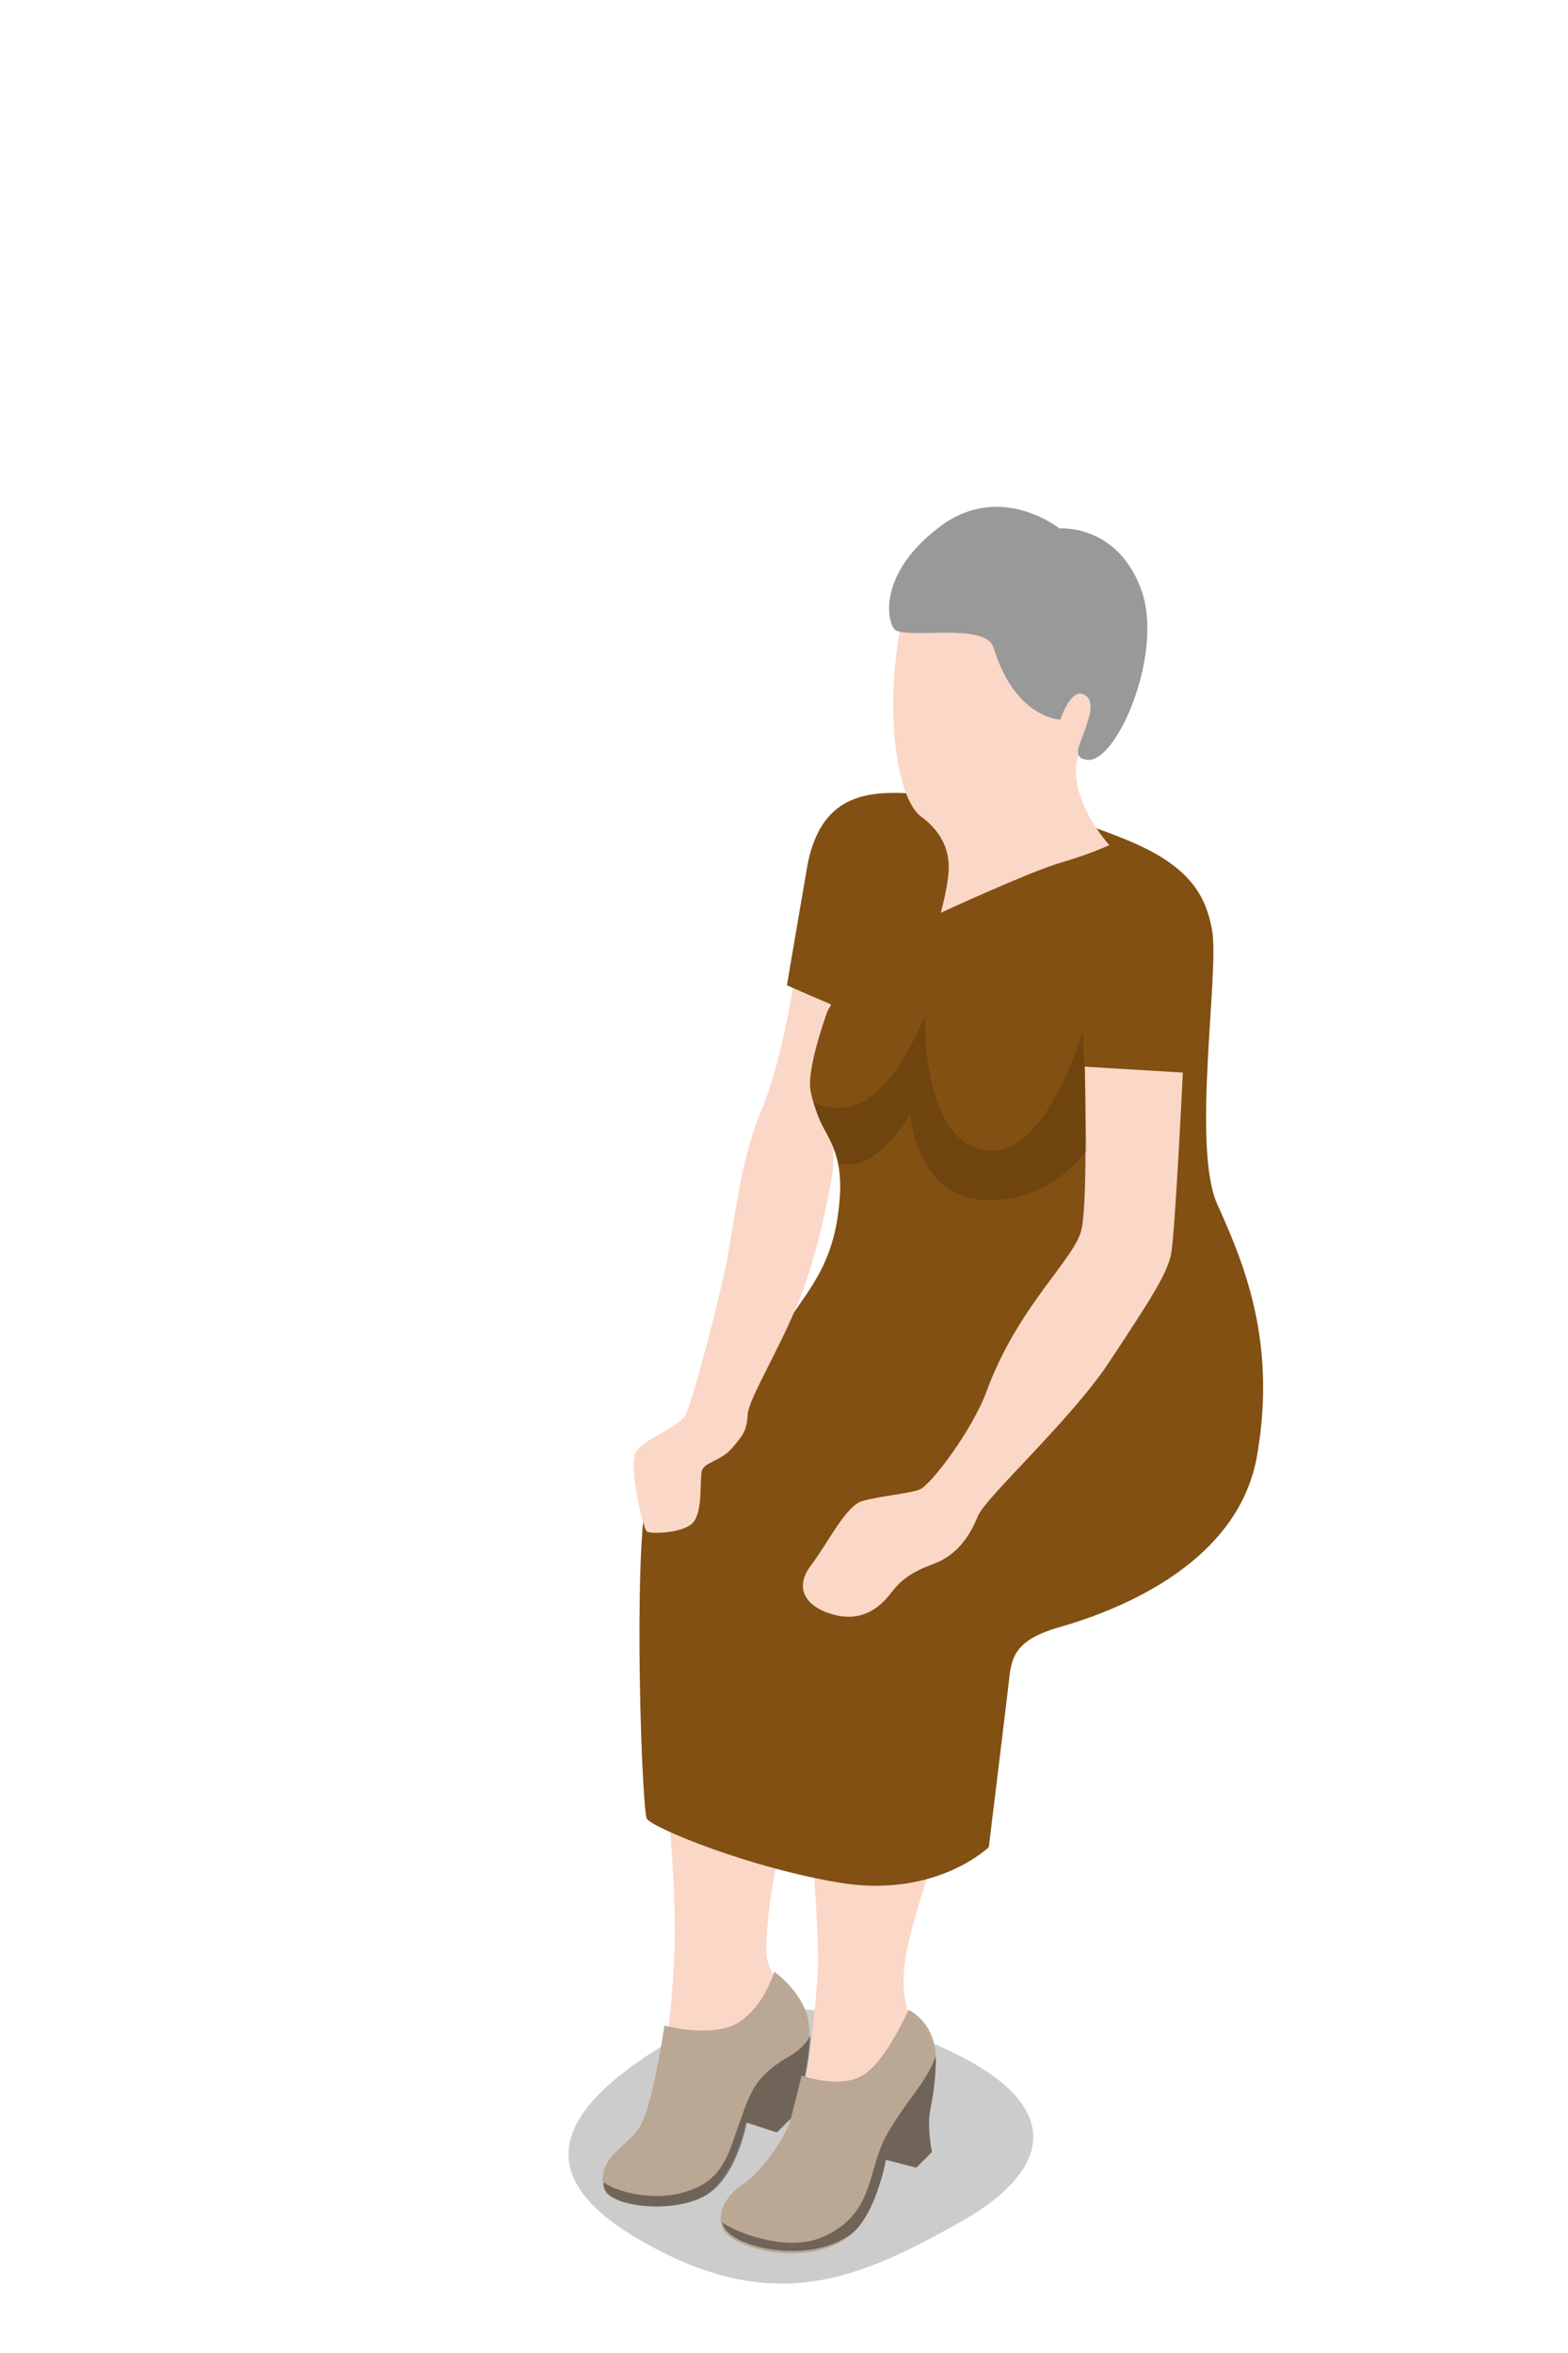 <svg enable-background="new 0 0 160 240" viewBox="0 0 160 240" xmlns="http://www.w3.org/2000/svg"><path d="m66.6 209.3c-11.2 7.2-11.7 13.7 0 19.9 12.8 6.9 21.3 3.1 31.3-2.5s11.2-12.7-3.5-18.6c-11.9-4.7-19.4-4.2-27.8 1.2z" opacity=".2"/><path d="m67.6 177.1c.5 6 1.5 16 1.2 22.4-.3 7-1.1 11-2 15-.9 4.2-6.2 7.7-2.4 8.7 3.8.9 8.8-.9 10.2-5.1s7-9.6 7.5-11.4-3.8-4.5-3.9-7.5.8-9.3 2.4-14.6.8-7.9.8-7.9z" fill="#fbd7c7"/><path d="m67.8 206.6s5 1.4 7.7-.4c2.6-1.8 3.5-5.1 3.5-5.1s3 2.1 3.5 5.1-1.3 9.3-1.3 9.3l-2 2-3.1-1s-1.1 5.7-4.3 7.5c-3.5 1.9-9.8 1-10.2-.8-.7-3.2 2.4-4.2 3.7-6.3s2.5-10.3 2.5-10.3z" fill="#baa794"/><path d="m61.6 222.6c0 .2 0 .4.1.6.4 1.8 6.7 2.7 10.2.8 3.3-1.8 4.3-7.5 4.3-7.5l3.1 1 2-2s1.3-4.6 1.4-7.9c-.4.8-1.1 1.5-2.1 2.1-3.4 2-3.9 3.3-5.1 6.7-1.1 3-1.6 6.1-5.7 7.2-2.5.8-6.3.3-8.2-1z" opacity=".4"/><path d="m82.2 179.9c0 2 1.6 16.8 1.2 22s-1.1 12.5-3.2 16.4-7.1 6.8-4.2 8.4 10.1 1.8 12.2-2.8 8-12.5 6.7-14.6-3.5-4.3-2.4-10.2c1.2-5.9 4.7-14.6 5.1-16.9.3-2.3-15.4-2.3-15.4-2.3z" fill="#fbd7c7"/><path d="m80.3 100.5 4.5 2s-2.4 3.5-2.2 8.1 3.5 5.2 3.1 11.4-2.6 8.8-4.7 11.9c-1.9 2.8-14 13.3-15 18.4-1.4 7.1-.5 32.3 0 33.2s10.6 5.1 20.1 6.6c9.6 1.4 14.8-3.7 14.8-3.7s1.7-13.9 2-16.5.3-4.5 5.1-5.9c4.9-1.4 18.4-6 20.3-17.7 2-11.7-1.5-19.7-4.1-25.5s.2-23.5-.5-27.8-3-7.1-9.4-9.6c-5.7-2.3-13.1-4.1-18.5-4.3-5.4-.3-11.7-1.5-13.4 7.1-1.4 8.1-2.1 12.3-2.1 12.3z" fill="#825012"/><path d="m110.7 108.8 10 .6s-.8 16.5-1.2 18.5-2 4.5-6.3 11c-3.8 5.8-12.6 13.8-13.4 15.7-.8 2-2.1 4-4.5 4.9s-3.3 1.6-4.4 3c-1 1.3-2.8 3-5.8 2.2s-4.1-2.8-2.3-5.1c1.8-2.4 3.5-6 5.2-6.5s5.1-.8 5.9-1.2c1.2-.6 5.2-5.9 6.7-9.8 3.3-9.1 9.3-13.8 9.8-16.9.6-3.1.3-16.4.3-16.4z" fill="#fbd7c7"/><path d="m110.9 117.3-.4-12.2s-3.8 13.5-10.2 12.2-5.9-13.8-5.9-13.8-3.3 8.8-7.9 9.4c-1.8.3-2.9-.1-3.6-.6.6 2.3 2.1 3.6 2.7 6.3 3.6 1.3 7.3-4.9 7.3-4.9s.5 8.3 7.5 8.7c6.8.4 10.5-5.1 10.5-5.1z" opacity=".15"/><path d="m81.8 211.7s3.8 1.4 6.2 0 4.7-6.7 4.7-6.7 2.8 1.2 2.8 5.1c-.1 3.9-.7 4.7-.7 6.4s.3 3 .3 3l-1.6 1.6-3.1-.8s-1.1 6.1-4 8c-3.9 2.7-10.5 1.4-12.3-.5-1-1.1-.8-3.3 1.7-5 2.4-1.7 4.5-5.2 4.9-6.7.4-1.6 1.1-4.4 1.1-4.4z" fill="#baa794"/><path d="m90.4 220.3 3.1.8 1.6-1.6s-.3-1.3-.3-3c0-1.6.6-2.4.7-6.4 0-.1 0-.2 0-.4-1.1 3-3 4.4-5.1 8.2-1.9 3.5-1.2 7.9-6.3 10.2-3.6 1.7-8.8-.3-10.4-1.4.1.4.3.7.5.9 1.8 1.9 8.4 3.1 12.3.5 2.8-1.7 3.9-7.8 3.9-7.8z" opacity=".4"/><path d="m105.8 55.4c-6.7-1.8-13 1.8-14.2 10.2s.1 16 2.4 17.7 2.9 3.7 2.8 5.5-.8 4.3-.8 4.3 9.1-4.2 12.2-5.1 5-1.8 5-1.8-3.7-4-3.4-8.1c.1-1.9 9.5-19-4-22.7z" fill="#fbd7c7"/><path d="m91.2 64.1c.9 1.3 9.4-.8 10.2 2 2.2 7.2 6.8 7.3 6.8 7.3s1-3.1 2.3-2.6.7 2.2.2 3.7c-.6 1.6-1.3 2.8.2 3 3 .5 8-11 5.5-17.5-2.5-6.6-8.3-6.1-8.3-6.1s-6.1-4.9-12.3-.1c-5.9 4.5-5.4 9.1-4.6 10.3z" fill="#999"/><path d="m80.9 100.8 3.8 1.6s-2.4 6.3-2 8.8c.5 2.7 2.1 5.4 2.1 5.4s.6 1.1-.1 4.5c-.4 1.8-1.1 6.2-3.1 11.4-2.1 5.2-5.1 10-5.3 11.7-.1 1.7-.4 2.1-1.6 3.5s-2.9 1.4-3.1 2.4.1 3.9-.8 5.1-4.4 1.3-4.8 1-1.9-6.7-1.1-8.1 4.5-2.5 5.1-3.9c.7-1.4 3.3-11.3 4.1-15.3.8-3.9 1.4-10.4 3.5-15.4 2.1-4.9 3.3-12.7 3.3-12.7z" fill="#fbd7c7"/></svg>